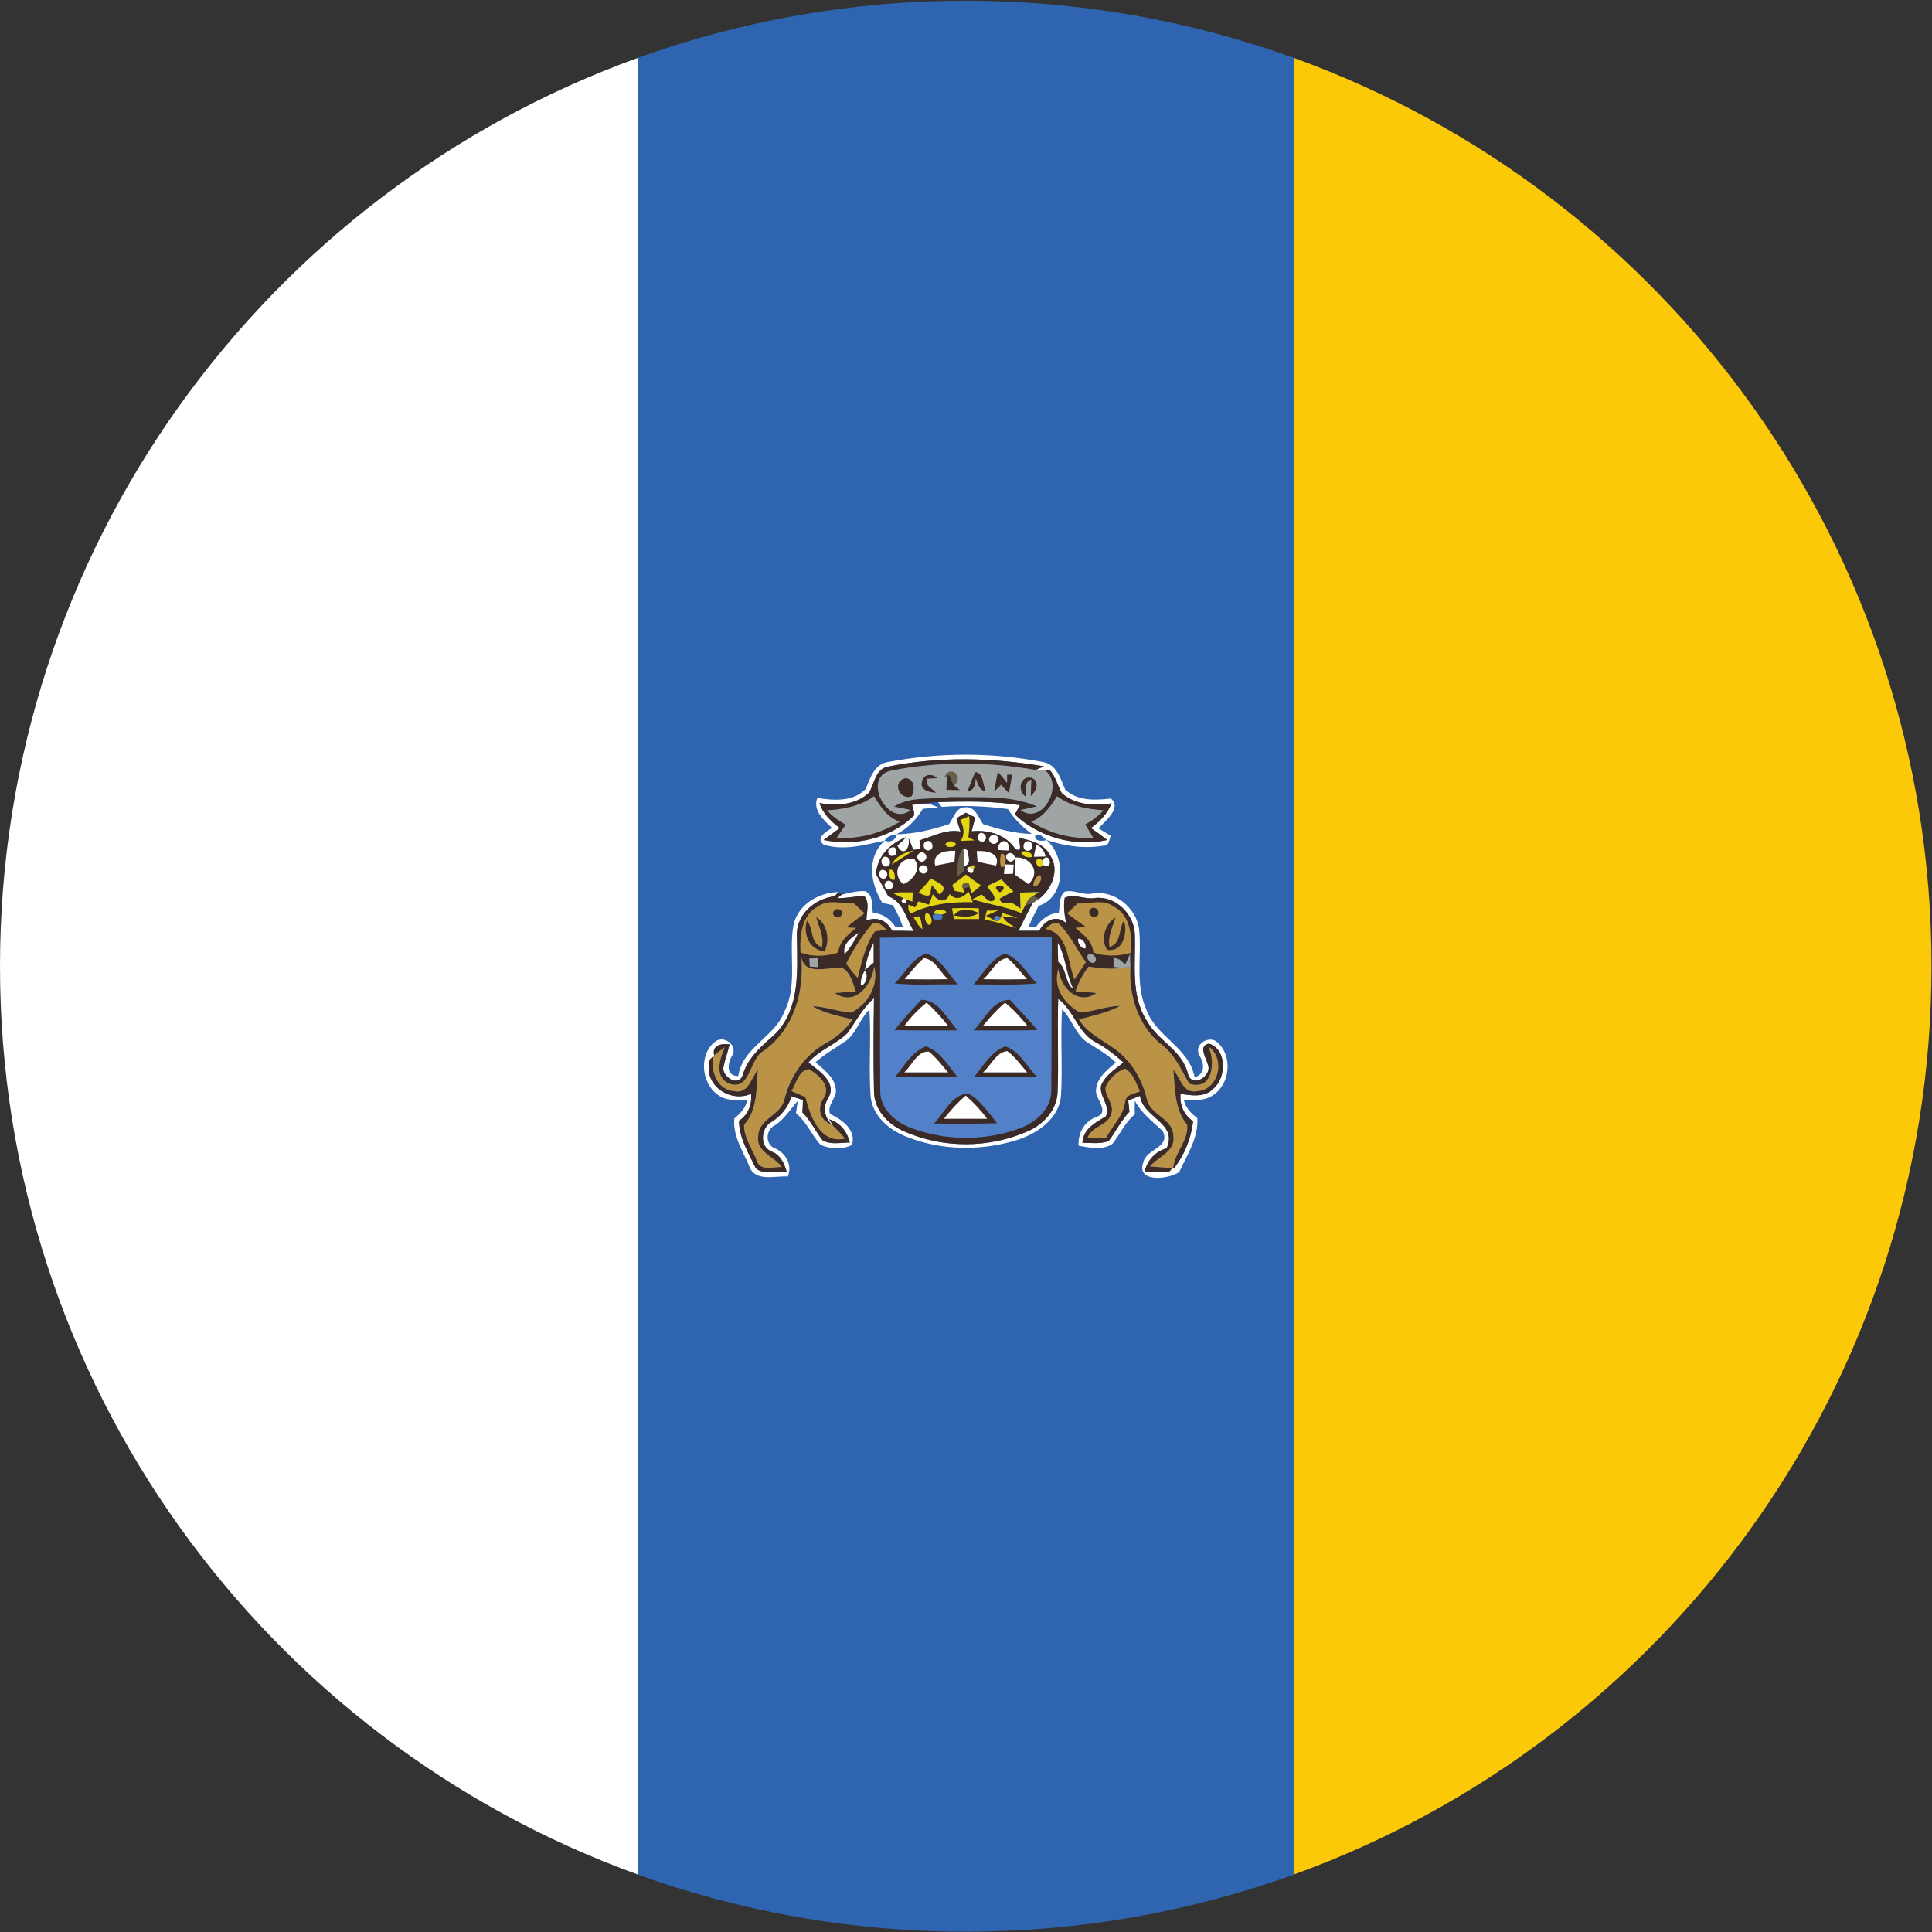 <?xml version="1.0" encoding="UTF-8" standalone="no"?>
<svg
   xmlns:dc="http://purl.org/dc/elements/1.1/"
   xmlns:cc="http://creativecommons.org/ns#"
   xmlns:rdf="http://www.w3.org/1999/02/22-rdf-syntax-ns#"
   xmlns:svg="http://www.w3.org/2000/svg"
   xmlns="http://www.w3.org/2000/svg"
   version="1.1"
   id="svg2"
   xml:space="preserve"
   width="42.667"
   height="42.667"
   viewBox="0 0 42.667 42.667"><rect x="0" y="0" width="42.667" height="42.667" fill="#333333" stroke="none"/><defs
     id="defs6" /><g
     id="g10"
     transform="matrix(1.333,0,0,-1.333,0,42.667)"><g
       id="g12"
       transform="scale(0.1)"><path
         d="M 105.66,9.508 V 310.488 c 16.988,6.129 35.27,9.473 54.344,9.473 19.09,0 37.375,-3.344 54.363,-9.473 V 9.508 C 197.379,3.398 179.094,0.051 160.004,0.051 c -19.074,0 -37.356,3.348 -54.344,9.457"
         style="fill:#2e64b0;fill-opacity:1;fill-rule:evenodd;stroke:none"
         id="path14" /><path
         d="M 105.66,310.488 V 9.527 C 44.051,31.77 0,90.758 0,160.008 c 0,69.25 44.051,128.211 105.66,150.48"
         style="fill:#ffffff;fill-opacity:1;fill-rule:evenodd;stroke:none"
         id="path16" /><path
         d="M 214.367,9.527 V 310.488 C 275.949,288.219 320,229.258 320,160.008 320,90.758 275.949,31.77 214.367,9.527"
         style="fill:#fbc907;fill-opacity:1;fill-rule:evenodd;stroke:none"
         id="path18" /><path
         d="m 147.211,193.855 c 8.371,1.594 17.156,1.594 25.504,0 2.289,-0.332 2.988,-2.738 3.75,-4.578 2.047,-1.929 5.039,-1.797 7.57,-1.484 1.891,-1.551 -0.949,-3.75 -2.043,-4.938 0.656,-0.41 1.344,-0.859 2.043,-1.242 -0.312,-0.648 -0.254,-1.703 -1.207,-1.633 -3.117,-0.562 -6.426,-0.07 -9.461,0.938 -0.492,0.34 -1.148,1.281 -1.84,0.742 -0.25,-0.988 1.254,-0.988 1.84,-0.742 3.348,-2.852 3.149,-9.523 -1.301,-10.918 -0.586,-1.145 -1.191,-2.332 -1.687,-3.523 0.293,0 0.949,0.046 1.305,0.089 0.89,1.254 2.129,2.2 3.73,2.289 0.199,1.145 0,2.583 0.941,3.485 1.551,0.445 3.032,-0.649 4.633,-0.289 3.625,0.605 7.227,-2.293 7.727,-5.887 0.484,-4.383 -0.699,-9.059 1.187,-13.301 1.598,-4.539 7.075,-6.269 8.02,-11.254 1.789,0.5 1.601,2.289 0.808,3.598 -1.097,1.84 1.676,3.523 3.036,2.129 2.445,-2.242 2.039,-6.781 -0.707,-8.625 -1.383,-1.074 -3.274,-0.875 -4.918,-0.941 0.336,-1.235 1.195,-2.18 2.226,-2.918 0.207,-3.258 -1.691,-6.09 -2.988,-8.922 -1.676,-1.258 -7.164,-1.844 -5.977,1.527 0.411,2.293 4.59,2.449 3.235,5.234 -1.637,1.551 -3.528,2.942 -4.621,5.028 -0.043,-0.735 -0.043,-1.481 0,-2.242 -1.641,-1.348 -2.453,-3.329 -3.735,-4.918 -1.633,-1.102 -3.793,-0.61 -5.586,-0.293 -0.14,2.136 1.016,4.136 3.11,4.828 1.875,0.734 0.027,2.676 -0.211,3.933 -0.199,2.246 1.742,3.727 3.269,5.032 -1.429,1.39 -3.183,2.332 -4.875,3.437 -1.883,1.348 -2.375,3.77 -4.035,5.367 -0.281,-4.781 0.113,-9.66 -0.183,-14.441 -0.403,-3.688 -3.801,-6.02 -7.024,-7.125 -5.984,-1.93 -12.676,-1.883 -18.535,0.449 -2.856,1.106 -5.641,3.399 -5.977,6.676 -0.336,4.781 0.11,9.609 -0.199,14.394 -1.644,-1.593 -2.164,-4.046 -4.094,-5.32 -1.586,-1.105 -3.328,-2.047 -4.824,-3.398 1.293,-1.188 2.985,-2.328 3.297,-4.172 0.5,-1.598 -1.512,-2.852 -0.894,-4.379 1.98,-0.965 4.351,-2.609 3.636,-5.149 -1.57,-0.785 -3.582,-0.699 -5.187,0 -1.504,1.598 -2.289,3.801 -4.094,5.235 0.113,0.699 0.207,1.394 0.293,2.047 -1.242,-1.348 -2.199,-3.035 -3.809,-4.039 -1.558,-0.746 -1.625,-3.243 0.082,-3.825 1.797,-0.804 2.832,-2.738 2.086,-4.652 -2.031,0.16 -5.14,-0.894 -6.265,1.399 -1.051,2.691 -2.895,5.183 -2.602,8.222 0.988,0.805 1.887,1.75 2.156,3.051 -1.664,0 -3.558,-0.199 -4.902,0.875 -2.777,1.953 -3.137,6.695 -0.445,8.785 1.457,1.188 3.91,-0.652 2.789,-2.359 -0.727,-1.239 -1,-3.324 1.051,-3.324 0.695,4.781 6.05,6.421 7.66,10.714 2.246,4.469 0.629,9.614 1.496,14.332 0.75,3.391 4.207,5.387 7.488,5.434 l -0.265,-0.242 c -0.086,-0.09 -0.274,-0.293 -0.383,-0.453 -3.403,-0.403 -6.535,-3.141 -6.27,-6.762 0.047,-5.438 0.586,-11.66 -3.504,-15.953 -2.179,-1.996 -4.625,-3.926 -5.484,-6.914 -0.668,-2.11 -3.57,-0.199 -3.18,1.386 0.262,1.247 0.711,2.434 1,3.692 -1.301,0.203 -2.98,-0.113 -2.539,-1.801 -0.039,-0.039 -0.152,-0.152 -0.199,-0.199 -0.156,-0.16 -0.402,-0.402 -0.496,-0.492 -1.289,-4.043 3.164,-7.282 6.812,-5.688 0.157,-1.793 -0.492,-3.48 -2.015,-4.465 0.039,-2.851 1.566,-5.347 2.777,-7.839 1.305,-1.239 3.484,-0.383 5.121,-0.586 -0.402,1.347 -0.98,2.699 -2.375,3.277 -2.168,0.742 -1.933,3.93 -0.156,4.945 1.637,0.989 2.801,2.492 3.332,4.266 0.641,-0.203 1.312,-0.449 1.894,-0.629 0,-0.699 -0.043,-1.344 -0.085,-2.047 1.39,-1.387 2.179,-3.144 3.363,-4.644 1.355,-0.747 3.015,-0.344 4.488,-0.344 -0.441,1.801 -1.539,3.285 -3.43,3.844 0.215,-0.313 0.496,-0.801 0.653,-1.098 -0.039,0.094 -0.199,0.203 -0.27,0.25 -1.176,1.297 -1.484,2.937 -0.488,4.422 1.434,2.601 -1.582,4.445 -3.324,5.84 1.789,2.089 4.582,2.988 6.511,4.918 1.383,1.957 2.497,4.132 4.356,5.726 -0.07,-5.074 -0.117,-10.148 0,-15.265 -0.07,-3.106 2.285,-5.641 5.012,-6.793 6.375,-2.829 13.984,-2.829 20.425,0 2.59,1.105 4.832,3.484 4.973,6.429 0.207,5.184 -0.051,10.352 0.109,15.539 2.688,-1.996 3.289,-5.843 6.434,-7.316 1.586,-0.859 3.023,-2.008 4.375,-3.238 -1.352,-1.106 -2.949,-2.09 -3.68,-3.75 -0.453,-1.778 1.59,-3.325 0.782,-5.164 -1.723,-1.059 -3.774,-2.051 -3.891,-4.387 1.402,0 2.949,-0.246 4.344,0.297 1.183,1.547 2.039,3.39 3.433,4.824 -0.043,0.656 -0.136,1.305 -0.203,1.891 0.653,0.246 1.305,0.492 1.957,0.761 0.492,-3.636 6.309,-4.488 4.426,-8.672 -1.883,-0.562 -3.191,-1.953 -3.637,-3.839 1.391,-0.09 2.742,-0.09 4.129,0 0.117,0.16 0.32,0.41 0.406,0.543 h 0.157 l 0.09,-0.09 c 1.792,2.203 2.898,5.035 3.234,7.859 -1.531,1.012 -2.254,2.695 -2.094,4.535 1.848,-0.293 4.043,-0.648 5.442,0.86 2.175,1.793 2.293,6.464 -0.707,7.453 -1.875,-0.336 -0.489,-2.336 -0.192,-3.485 0.781,-1.965 -2.836,-4.015 -3.344,-1.386 -0.992,3.839 -5.023,5.39 -6.808,8.714 -2.703,4.247 -1.797,9.411 -1.953,14.149 -0.043,3.391 -3.153,6.519 -6.582,6.137 -1.684,-0.321 -3.43,0.785 -5.032,0.039 -0.25,-1.395 -0.047,-2.832 0.246,-4.219 -1.644,1.484 -3.582,0.492 -4.468,-1.258 -1.145,0 -2.297,0 -3.434,0 0.742,1.547 1.547,3.098 2.328,4.574 0.364,0.25 0.707,0.5 1.106,0.75 2.078,1.59 3.398,4.735 1.84,7.114 -0.954,1.957 -3.192,2.546 -5.196,2.949 -0.043,-0.695 0.711,-2.496 -0.621,-1.84 -1.547,2.398 -4.492,3.227 -7.234,2.937 0.199,0.743 0.402,1.485 0.609,2.293 -0.562,0.25 -1.058,0.54 -1.555,0.782 -0.554,-0.289 -1.058,-0.575 -1.55,-0.946 0.199,-0.734 0.402,-1.429 0.652,-2.171 -2.383,0.453 -4.578,-0.813 -6.781,-1.458 0,-0.5 0.039,-0.945 0.105,-1.437 -0.289,-0.047 -0.851,-0.09 -1.14,-0.137 -0.27,0.629 -0.5,1.324 -0.809,2.016 0.445,-1.594 -0.848,-3.434 -1.844,-1.317 0.496,0.426 0.996,0.938 1.508,1.43 -2.648,-1.055 -4.836,-3.14 -5.031,-6.133 0.695,-1.226 1.32,-2.449 2.039,-3.679 2.433,-0.903 2.992,-3.727 4.187,-5.774 -1.195,0.047 -2.339,0.047 -3.554,0.047 -0.832,1.688 -2.477,2.402 -4.266,1.688 0,1.339 0.625,3.046 -0.406,4.132 -1.485,-0.14 -2.942,-0.429 -4.445,-0.429 0.175,0.133 0.562,0.429 0.722,0.582 1.231,0.297 2.531,0.652 3.891,0.609 1.426,-0.609 1.133,-2.406 1.308,-3.637 1.618,-0.05 2.856,-0.996 3.715,-2.25 0.332,-0.043 0.992,-0.043 1.281,-0.089 -0.453,1.281 -0.98,2.492 -1.683,3.636 -0.617,0.137 -1.199,0.289 -1.734,0.379 -2.024,3.305 -2.649,7.488 0.375,10.317 0.863,-0.403 1.921,0.109 1.96,1.054 2.969,0.047 5.872,0.742 8.711,1.684 0.746,1.008 1.188,2.898 2.75,2.785 1.594,0.156 2.129,-1.73 2.871,-2.785 2.606,-0.852 5.278,-1.551 8.063,-1.637 -1.52,1.188 -2.914,2.485 -3.934,4.129 -3.64,0.496 -7.312,0.649 -10.953,0.363 -0.136,0.176 -0.488,0.582 -0.629,0.786 4.508,0.16 9.055,0.203 13.586,-0.5 -0.297,-0.493 -0.543,-0.985 -0.855,-1.547 3.996,-3.774 9.93,-5.438 15.301,-4.223 -0.899,0.695 -1.789,1.348 -2.696,1.977 1.504,1.097 2.739,2.406 3.426,4.089 -2.769,-0.449 -6.012,-0.296 -8.258,1.704 -0.699,1.238 -0.992,2.718 -2.004,3.828 -0.175,-0.047 -0.535,-0.047 -0.738,-0.094 -0.539,0 -1.098,0 -1.598,0.094 0.454,0.203 0.946,0.402 1.399,0.601 -8.508,1.438 -17.336,1.688 -25.84,-0.047 -2.109,-0.402 -2.238,-2.785 -3.137,-4.293 -2.164,-2.089 -5.437,-2.242 -8.23,-1.75 0.594,-1.726 1.898,-3.035 3.379,-4.132 -0.871,-0.629 -1.844,-1.348 -2.68,-1.977 5.191,-1.094 11.059,0.25 14.945,4.023 0.157,0.606 -0.183,1.192 -0.3,1.797 0.336,0.047 0.996,0.11 1.281,0.157 0.449,0 1.265,0 1.68,-0.047 0.484,-0.16 0.933,-0.313 1.386,-0.563 -0.855,-0.043 -1.703,-0.152 -2.566,-0.199 -1.07,-1.805 -2.52,-3.281 -4.36,-4.223 -0.761,-0.109 -1.55,-0.363 -1.96,-1.054 -3.262,-0.696 -6.797,-1.735 -10.106,-0.653 -1.453,1.051 0.496,2.246 1.398,2.739 -1.355,1.3 -3.234,2.906 -2.445,4.992 2.692,-0.449 6.012,-0.657 8.039,1.5 0.715,1.843 1.473,4.183 3.762,4.468"
         style="fill:#ffffff;fill-opacity:1;fill-rule:nonzero;stroke:none"
         id="path20" /><path
         d="m 147.125,193.07 c 8.504,1.735 17.332,1.485 25.84,0.047 -0.453,-0.199 -0.945,-0.398 -1.399,-0.601 -7.968,1.39 -16.164,1.457 -24.05,-0.141 -4.782,-1.145 -0.344,-9.52 3.347,-6.492 -0.902,0.203 -1.843,0.402 -2.746,0.562 2.692,1.801 6.231,1.106 9.321,1.598 4.765,-0.113 9.957,0.379 14.382,-1.555 -0.902,-0.203 -1.847,-0.402 -2.742,-0.605 3.547,-2.629 7.277,4.09 4.086,6.539 0.203,0.047 0.563,0.047 0.738,0.094 1.012,-1.11 1.305,-2.59 2.004,-3.828 2.246,-2 5.489,-2.153 8.258,-1.704 -0.687,-1.683 -1.922,-2.992 -3.426,-4.089 0.907,-0.629 1.797,-1.282 2.696,-1.977 -5.371,-1.215 -11.305,0.449 -15.301,4.223 0.312,0.562 0.558,1.054 0.855,1.547 -4.531,0.703 -9.078,0.66 -13.586,0.5 -1.007,-0.047 -2.004,-0.161 -3.019,-0.293 -0.285,-0.047 -0.945,-0.11 -1.281,-0.157 0.117,-0.605 0.457,-1.191 0.3,-1.797 -3.886,-3.773 -9.754,-5.117 -14.945,-4.023 0.836,0.629 1.809,1.348 2.68,1.977 -1.481,1.097 -2.785,2.406 -3.379,4.132 2.793,-0.492 6.066,-0.339 8.23,1.75 0.899,1.508 1.028,3.891 3.137,4.293"
         style="fill:#3c2a26;fill-opacity:1;fill-rule:nonzero;stroke:none"
         id="path22" /><path
         d="m 147.516,192.375 c 7.886,1.598 16.082,1.531 24.05,0.141 0.5,-0.094 1.059,-0.094 1.598,-0.094 3.191,-2.449 -0.539,-9.168 -4.086,-6.539 0.895,0.203 1.84,0.402 2.742,0.605 -4.425,1.934 -9.617,1.442 -14.382,1.555 -3.09,-0.492 -6.629,0.203 -9.321,-1.598 0.903,-0.16 1.844,-0.359 2.746,-0.562 -3.691,-3.028 -8.129,5.347 -3.347,6.492"
         style="fill:#9fa4a5;fill-opacity:1;fill-rule:nonzero;stroke:none"
         id="path24" /><path
         d="m 156.434,191.23 c 0.687,2.223 3.476,0.45 1.632,-1.304 -0.289,0.609 -0.582,1.191 -0.832,1.797 -0.113,-0.043 -0.242,-0.16 -0.363,-0.203 l -0.437,-0.29"
         style="fill:#665f49;fill-opacity:1;fill-rule:nonzero;stroke:none"
         id="path26" /><path
         d="m 161.617,192.172 c 1.348,-0.16 1.188,-2.199 1.727,-3.195 -1.141,0.14 -1.391,1.308 -1.672,2.183 -0.094,-0.937 -0.16,-2.043 -1.359,-2.133 0.41,1.055 0.746,2.133 1.304,3.145"
         style="fill:#3c2a26;fill-opacity:1;fill-rule:nonzero;stroke:none"
         id="path28" /><path
         d="m 152.742,190.535 c 0.207,1.324 1.719,1.477 2.508,0.625 -0.617,-0.043 -1.145,-0.043 -1.734,-0.09 0.043,-0.246 0.132,-0.785 0.183,-1.097 0.442,-0.407 0.934,-0.785 1.387,-1.239 -1.023,0.094 -2.703,0.383 -2.344,1.801"
         style="fill:#3c2a26;fill-opacity:1;fill-rule:nonzero;stroke:none"
         id="path30" /><path
         d="m 156.871,191.52 c 0.121,0.043 0.25,0.16 0.363,0.203 0.25,-0.606 0.543,-1.188 0.832,-1.797 0.258,-0.203 0.696,-0.539 0.969,-0.738 -0.762,0 -1.504,0.039 -2.242,0.039 0.039,0.746 0.039,1.554 0.078,2.293"
         style="fill:#3c2a26;fill-opacity:1;fill-rule:nonzero;stroke:none"
         id="path32" /><path
         d="m 164.699,188.977 c 0.199,1.105 0.406,2.183 0.614,3.238 0.531,-0.606 1.031,-1.188 1.539,-1.84 0,0.34 0,0.984 0,1.348 0.183,0 0.636,0 0.836,0.05 -0.2,-1.058 -0.336,-2.05 -0.543,-3.085 -0.45,0.429 -0.899,0.945 -1.301,1.394 -0.336,-0.402 -0.739,-0.805 -1.145,-1.105"
         style="fill:#3c2a26;fill-opacity:1;fill-rule:nonzero;stroke:none"
         id="path34" /><path
         d="m 150.996,188.133 c -2.133,-0.653 -3.234,2.582 -0.945,3.027 1.547,-0.18 1.547,-1.933 0.945,-3.027"
         style="fill:#3c2a26;fill-opacity:1;fill-rule:nonzero;stroke:none"
         id="path36" /><path
         d="m 169.973,188.086 c -1.481,0.891 -1.039,3.523 0.902,3.144 1.504,-0.562 0.766,-2.292 -0.094,-3.054 0,0.941 0.047,1.84 0.094,2.742 -1.34,-0.293 -0.691,-1.891 -0.902,-2.832"
         style="fill:#3c2a26;fill-opacity:1;fill-rule:nonzero;stroke:none"
         id="path38" /><path
         d="m 137.023,185.84 c 2.743,0.156 5.532,0.695 7.774,2.336 1.074,-1.731 2.215,-3.528 4.269,-4.227 -3.105,-1.953 -6.796,-2.894 -10.464,-2.691 0.492,0.695 0.984,1.437 1.5,2.199 -1.149,0.652 -2.247,1.398 -3.079,2.383"
         style="fill:#9fa4a5;fill-opacity:1;fill-rule:nonzero;stroke:none"
         id="path40" /><path
         d="m 175.129,188.176 c 2.238,-1.688 5.023,-2.137 7.699,-2.336 -0.836,-0.942 -1.887,-1.731 -3.027,-2.34 0.445,-0.734 0.887,-1.504 1.34,-2.242 -3.637,-0.203 -7.282,0.738 -10.313,2.691 1.996,0.746 3.192,2.496 4.301,4.227"
         style="fill:#9fa4a5;fill-opacity:1;fill-rule:nonzero;stroke:none"
         id="path42" /><path
         d="m 158.473,184.484 c 0.492,0.371 0.996,0.657 1.55,0.946 0.497,-0.242 0.993,-0.532 1.555,-0.782 -0.207,-0.808 -0.41,-1.55 -0.609,-2.293 2.742,0.29 5.687,-0.539 7.234,-2.937 1.332,-0.656 0.578,1.145 0.621,1.84 2.004,-0.403 4.242,-0.992 5.196,-2.949 1.558,-2.379 0.238,-5.524 -1.84,-7.114 -0.301,0.114 -0.813,0.313 -1.106,0.403 0.254,0.16 0.746,0.496 1.055,0.695 -1.055,-0.047 -2.086,-0.047 -3.141,-0.09 0.039,-0.894 0.09,-1.758 0.09,-2.652 -0.453,0.297 -0.832,0.609 -1.277,0.851 -0.817,0.161 -2,-0.289 -2.199,0.793 0.742,0.446 1.503,0.805 2.289,1.207 -0.7,0.633 -1.356,1.286 -1.981,1.981 -0.805,-0.332 -1.543,-0.695 -2.363,-1.102 0.363,-0.785 1.398,-1.39 1.199,-2.293 -0.836,-0.695 -1.492,0.45 -2.144,0.903 -0.489,-0.293 -0.985,-0.543 -1.477,-0.786 2.637,-0.855 5.461,-1.195 8.063,-2.289 0.253,0.45 0.449,0.895 0.695,1.344 0.301,0.043 0.898,0.242 1.191,0.285 -0.781,-1.476 -1.586,-3.027 -2.328,-4.574 1.137,0 2.289,0 3.434,0 0.886,1.75 2.824,2.742 4.468,1.258 -0.293,1.387 -0.496,2.824 -0.246,4.219 1.602,0.746 3.348,-0.36 5.032,-0.039 3.429,0.382 6.539,-2.746 6.582,-6.137 0.156,-4.738 -0.75,-9.902 1.953,-14.149 1.785,-3.324 5.816,-4.875 6.808,-8.714 0.508,-2.629 4.125,-0.579 3.344,1.386 -0.297,1.149 -1.683,3.149 0.192,3.485 3,-0.989 2.882,-5.66 0.707,-7.453 -1.399,-1.508 -3.594,-1.153 -5.442,-0.86 -0.16,-1.84 0.563,-3.523 2.094,-4.535 -0.336,-2.824 -1.442,-5.656 -3.234,-7.859 l -0.09,0.09 c 0.246,2.554 2.629,4.644 2.328,7.187 -2.121,2.582 -1.992,5.977 -2.281,9.094 1.183,-1.324 1.585,-4.02 3.929,-3.528 3.598,0.161 4.785,5.395 1.887,7.368 1.207,-2.586 0.691,-7.411 -3.191,-6.129 -1.387,2.398 -2.465,5.031 -4.872,6.695 -3.644,3.074 -5.121,7.977 -4.882,12.598 -0.039,0.746 -0.039,1.488 -0.039,2.179 -0.25,-0.586 -0.512,-1.183 -0.805,-1.726 -0.246,0.203 -0.742,0.656 -0.988,0.828 -0.262,0.117 -0.704,0.207 -0.95,0.269 0,-0.351 0,-1.097 0,-1.507 0.34,-0.043 1.079,-0.082 1.442,-0.153 -1.844,-0.289 -3.727,-0.09 -5.574,0.2 -0.965,-1.235 -1.657,-2.586 -2.157,-4.09 1.141,-0.086 2.293,-0.129 3.45,-0.285 -3.004,-2.137 -6.032,0.89 -6.278,3.996 -1.015,-3.106 1.035,-5.84 3.567,-7.235 2.254,0.16 4.402,1.102 6.629,1.102 -2.129,-1.145 -4.512,-1.598 -6.797,-2.25 1.832,-3.028 5.558,-3.926 7.808,-6.574 1.735,-1.848 2.828,-4.188 3.434,-6.586 0.5,-2.672 4.297,-3.164 4.387,-6.067 0.402,-2.695 -2.543,-3.476 -3.887,-5.117 1.191,-0.109 2.449,-0.16 3.683,-0.269 -0.086,-0.133 -0.289,-0.383 -0.406,-0.543 -1.387,-0.09 -2.738,-0.09 -4.129,0 0.446,1.886 1.754,3.277 3.637,3.839 1.883,4.184 -3.934,5.036 -4.426,8.672 -0.652,-0.269 -1.304,-0.515 -1.957,-0.761 0.067,-0.586 0.16,-1.235 0.203,-1.891 -1.394,-1.434 -2.25,-3.277 -3.433,-4.824 -1.395,-0.543 -2.942,-0.297 -4.344,-0.297 0.117,2.336 2.168,3.328 3.891,4.387 0.808,1.839 -1.235,3.386 -0.782,5.164 0.731,1.66 2.328,2.644 3.68,3.75 -1.352,1.23 -2.789,2.379 -4.375,3.238 -3.145,1.473 -3.746,5.32 -6.434,7.316 -0.16,-5.187 0.098,-10.355 -0.109,-15.539 -0.141,-2.945 -2.383,-5.324 -4.973,-6.429 -6.441,-2.829 -14.05,-2.829 -20.425,0 -2.727,1.152 -5.082,3.687 -5.012,6.793 -0.117,5.117 -0.07,10.191 0,15.265 -1.859,-1.594 -2.973,-3.769 -4.356,-5.726 -1.929,-1.93 -4.722,-2.829 -6.511,-4.918 1.742,-1.395 4.758,-3.239 3.324,-5.84 -0.996,-1.485 -0.688,-3.125 0.488,-4.422 -1.933,0.648 -2.387,2.695 -1.332,4.285 1.403,2.047 -0.801,3.981 -2.398,4.871 -1.75,-0.199 -2.086,-2.398 -2.883,-3.637 0.746,-0.332 1.535,-0.644 2.305,-0.988 0.785,-3.14 2.464,-7.816 6.558,-6.871 -0.625,0.742 -1.304,1.438 -1.98,2.09 -0.157,0.297 -0.438,0.785 -0.653,1.098 1.891,-0.559 2.989,-2.043 3.43,-3.844 -1.473,0 -3.133,-0.403 -4.488,0.344 -1.184,1.5 -1.973,3.257 -3.363,4.644 0.042,0.703 0.085,1.348 0.085,2.047 -0.582,0.18 -1.253,0.426 -1.894,0.629 -0.531,-1.774 -1.695,-3.277 -3.332,-4.266 -1.777,-1.015 -2.012,-4.203 0.156,-4.945 1.395,-0.578 1.973,-1.93 2.375,-3.277 -1.637,0.203 -3.816,-0.653 -5.121,0.586 -1.211,2.492 -2.738,4.988 -2.777,7.839 1.523,0.985 2.172,2.672 2.015,4.465 -3.648,-1.594 -8.101,1.645 -6.812,5.688 0.094,0.09 0.34,0.332 0.496,0.492 -0.402,-2.453 0.691,-5.52 3.484,-5.731 2.34,-0.535 2.832,2.141 3.953,3.528 -0.312,-3.117 0,-6.555 -2.281,-9.094 -0.117,-2.043 1.387,-4.051 2.102,-5.98 0.558,-1.793 2.742,-0.938 4.16,-1.047 -1.301,1.793 -4.383,2.531 -3.93,5.226 0.129,2.836 3.817,3.395 4.352,6.02 0.957,3.933 3.508,7.48 7.054,9.414 1.665,0.898 3.129,2.207 4.223,3.793 -2.242,0.605 -4.633,0.988 -6.625,2.203 2.129,-0.063 4.242,-0.895 6.383,-1.055 2.824,1.395 4.586,4.489 3.836,7.614 -0.445,-3.075 -3.141,-6.668 -6.535,-4.375 1.144,0.109 2.297,0.199 3.484,0.285 -0.543,1.418 -0.859,3.148 -2.289,3.89 -2.547,0.153 -6.562,-1.527 -6.789,2.289 0.637,-5.976 -1.086,-12.437 -6.199,-16.039 -2.449,-1.386 -2.114,-6.672 -5.715,-5.433 -2.508,1.105 -1.563,4.09 -0.711,6.039 -0.609,-0.446 -1.219,-0.895 -1.758,-1.348 -0.441,1.688 1.238,2.004 2.539,1.801 -0.289,-1.258 -0.738,-2.445 -1,-3.692 -0.39,-1.585 2.512,-3.496 3.18,-1.386 0.859,2.988 3.305,4.918 5.484,6.914 4.09,4.293 3.551,10.515 3.504,15.953 -0.265,3.621 2.867,6.359 6.27,6.762 0.109,0.16 0.297,0.363 0.383,0.453 0.265,0 0.761,0 0.964,0 l -0.242,-0.207 c -0.16,-0.153 -0.547,-0.449 -0.722,-0.582 1.503,0 2.96,0.289 4.445,0.429 1.031,-1.086 0.406,-2.793 0.406,-4.132 1.789,0.714 3.434,0 4.266,-1.688 1.215,0 2.359,0 3.554,-0.047 -1.195,2.047 -1.754,4.871 -4.187,5.774 -0.719,1.23 -1.344,2.453 -2.039,3.679 0.195,2.993 2.383,5.078 5.031,6.133 -0.512,-0.492 -1.012,-1.004 -1.508,-1.43 0.996,-2.117 2.289,-0.277 1.844,1.317 0.309,-0.692 0.539,-1.387 0.809,-2.016 0.289,0.047 0.851,0.09 1.14,0.137 -0.066,0.492 -0.105,0.937 -0.105,1.437 2.203,0.645 4.398,1.911 6.781,1.458 -0.25,0.742 -0.453,1.437 -0.652,2.171"
         style="fill:#3c2a26;fill-opacity:1;fill-rule:nonzero;stroke:none"
         id="path44" /><path
         d="m 159.086,184.242 c 0.492,0.199 0.984,0.406 1.48,0.613 0.157,-1.152 0,-2.339 -0.132,-3.488 0.238,-0.109 0.777,-0.402 1.023,-0.512 -0.734,-0.046 -1.547,-0.046 -2.293,-0.089 0.746,1.097 0.508,2.375 -0.078,3.476"
         style="fill:#e4d612;fill-opacity:1;fill-rule:nonzero;stroke:none"
         id="path46" /><path
         d="m 162.113,181.816 c 0.489,0.789 1.649,-0.269 1.098,-0.898 -0.563,-0.805 -1.633,0.203 -1.098,0.898"
         style="fill:#ffffff;fill-opacity:1;fill-rule:nonzero;stroke:none"
         id="path48" /><path
         d="m 164.113,181.547 c 0.633,0.719 1.848,-0.379 1.082,-1.031 -0.699,-0.743 -1.851,0.339 -1.082,1.031"
         style="fill:#ffffff;fill-opacity:1;fill-rule:nonzero;stroke:none"
         id="path50" /><path
         d="m 153.559,180.719 c 0.902,0.289 1.351,-1.258 0.406,-1.508 -0.902,-0.293 -1.363,1.305 -0.406,1.508"
         style="fill:#ffffff;fill-opacity:1;fill-rule:nonzero;stroke:none"
         id="path52" /><path
         d="m 158.066,180.563 c 1.149,-0.739 -1.433,-1.235 -1.433,-0.297 0.398,0.453 0.898,0.543 1.433,0.297"
         style="fill:#e4d612;fill-opacity:1;fill-rule:nonzero;stroke:none"
         id="path54" /><path
         d="m 165.313,179.281 c 0.031,1.887 2.125,2.016 1.792,-0.113 -0.449,0.043 -1.347,0.043 -1.792,0.113"
         style="fill:#ffffff;fill-opacity:1;fill-rule:nonzero;stroke:none"
         id="path56" /><path
         d="m 170.094,180.672 c 0.98,0.336 1.273,-1.301 0.398,-1.504 -1.004,-0.34 -1.265,1.238 -0.398,1.504"
         style="fill:#ffffff;fill-opacity:1;fill-rule:nonzero;stroke:none"
         id="path58" /><path
         d="m 147.715,179.664 c 0.91,0.359 1.098,-1.199 0.312,-1.355 -0.945,-0.286 -1.214,1.152 -0.312,1.355"
         style="fill:#ffffff;fill-opacity:1;fill-rule:nonzero;stroke:none"
         id="path60" /><path
         d="m 171.684,180.113 c 0.89,-0.289 1.339,-1.039 1.543,-1.933 -0.512,0 -1.446,-0.047 -1.95,-0.047 0.09,0.492 0.289,1.488 0.407,1.98"
         style="fill:#ffffff;fill-opacity:1;fill-rule:nonzero;stroke:none"
         id="path62" /><path
         d="m 147.715,176.828 c 0.691,1.395 2.164,2.047 3.644,2.34 -1.195,-0.785 -2.421,-1.547 -3.644,-2.34"
         style="fill:#e4d612;fill-opacity:1;fill-rule:nonzero;stroke:none"
         id="path64" /><path
         d="m 158.473,174.789 c 0.25,1.594 0,3.434 1.148,4.738 0.051,-1.015 0.109,-1.957 0.109,-2.941 0.051,-0.203 0.051,-0.566 0.051,-0.746 -0.449,-0.36 -0.859,-0.715 -1.308,-1.051"
         style="fill:#665f49;fill-opacity:1;fill-rule:nonzero;stroke:none"
         id="path66" /><path
         d="m 159.621,179.527 c 0.16,-0.109 0.496,-0.199 0.656,-0.316 0.082,-0.941 0.782,-2.285 -0.547,-2.625 0,0.984 -0.058,1.926 -0.109,2.941"
         style="fill:#ffffff;fill-opacity:1;fill-rule:nonzero;stroke:none"
         id="path68" /><path
         d="m 152.211,178.625 c 0.672,0.793 1.754,-0.402 1.035,-1.055 -0.703,-0.781 -1.754,0.41 -1.035,1.055"
         style="fill:#ffffff;fill-opacity:1;fill-rule:nonzero;stroke:none"
         id="path70" /><path
         d="m 154.945,176.676 c -0.55,2.152 1.758,2.535 3.328,2.445 -0.046,-0.445 -0.093,-1.391 -0.144,-1.84 -1.051,-0.203 -2.145,-0.406 -3.184,-0.605"
         style="fill:#ffffff;fill-opacity:1;fill-rule:nonzero;stroke:none"
         id="path72" /><path
         d="m 161.82,179.074 c 1.485,0.137 4.024,-0.312 3.196,-2.398 -1.012,0.199 -2.051,0.402 -3.063,0.644 -0.043,0.453 -0.094,1.305 -0.133,1.754"
         style="fill:#ffffff;fill-opacity:1;fill-rule:nonzero;stroke:none"
         id="path74" /><path
         d="m 165.844,178.676 c 0.851,0.039 0.902,-1.196 0.648,-1.801 l -0.047,-0.336 c -0.152,-0.066 -0.39,-0.113 -0.535,-0.156 -0.347,0.652 -0.195,1.597 -0.066,2.293"
         style="fill:#ba9347;fill-opacity:1;fill-rule:nonzero;stroke:none"
         id="path76" /><path
         d="m 166.945,178.625 c 0.696,0.543 1.641,-0.602 0.895,-1.145 -0.695,-0.554 -1.633,0.653 -0.895,1.145"
         style="fill:#ffffff;fill-opacity:1;fill-rule:nonzero;stroke:none"
         id="path78" /><path
         d="m 169.188,178.918 c 0.585,0.363 1.886,-0.043 1.847,-0.785 -0.609,-0.27 -1.808,0.09 -1.847,0.785"
         style="fill:#e4d612;fill-opacity:1;fill-rule:nonzero;stroke:none"
         id="path80" /><path
         d="m 146.516,178.133 c 0.91,0.176 1.355,-1.305 0.457,-1.594 -0.965,-0.269 -1.297,1.324 -0.457,1.594"
         style="fill:#ffffff;fill-opacity:1;fill-rule:nonzero;stroke:none"
         id="path82" /><path
         d="m 149.652,173.598 c -1.976,1.636 -0.789,4.468 1.75,4.222 1.43,-1.55 -0.093,-3.566 -1.75,-4.222"
         style="fill:#ffffff;fill-opacity:1;fill-rule:nonzero;stroke:none"
         id="path84" /><path
         d="m 168.246,178.023 c 2.582,0.11 4.266,-2.543 2.133,-4.425 -0.742,0.496 -1.445,1.039 -2.176,1.527 0,0.965 0,1.953 0.043,2.898"
         style="fill:#ffffff;fill-opacity:1;fill-rule:nonzero;stroke:none"
         id="path86" /><path
         d="m 172.824,176.789 c -1.14,-1.355 -1.789,1.836 -0.16,0.781 0.051,-0.203 0.117,-0.582 0.16,-0.781"
         style="fill:#e4d612;fill-opacity:1;fill-rule:nonzero;stroke:none"
         id="path88" /><path
         d="m 172.664,177.57 c 1.399,1.711 1.887,-1.929 0.16,-0.781 -0.043,0.199 -0.109,0.578 -0.16,0.781"
         style="fill:#ffffff;fill-opacity:1;fill-rule:nonzero;stroke:none"
         id="path90" /><path
         d="m 152.543,176.586 c 0.703,0.582 1.648,-0.613 0.855,-1.106 -0.699,-0.535 -1.679,0.61 -0.855,1.106"
         style="fill:#ffffff;fill-opacity:1;fill-rule:nonzero;stroke:none"
         id="path92" /><path
         d="m 160.672,176.473 c 0.75,0.453 0.945,0.316 0.594,-0.5 -0.141,0.156 -0.453,0.41 -0.594,0.5"
         style="fill:#e4d612;fill-opacity:1;fill-rule:nonzero;stroke:none"
         id="path94" /><path
         d="m 166.492,176.875 c 0.36,0 1.106,-0.047 1.442,-0.047 -0.043,-0.402 -0.043,-1.144 -0.094,-1.504 -0.352,0 -1.145,-0.047 -1.496,-0.047 0,0.297 0.062,0.946 0.101,1.262 l 0.047,0.336"
         style="fill:#ffffff;fill-opacity:1;fill-rule:nonzero;stroke:none"
         id="path96" /><path
         d="m 147.465,176.02 c 0.699,0.07 0.941,-1.184 0.699,-1.727 -0.809,-0.109 -1.152,1.234 -0.699,1.727"
         style="fill:#e4d612;fill-opacity:1;fill-rule:nonzero;stroke:none"
         id="path98" /><path
         d="m 161.266,175.973 c 0.039,-1.336 -1.887,0.207 -0.594,0.5 0.141,-0.09 0.453,-0.344 0.594,-0.5"
         style="fill:#ffffff;fill-opacity:1;fill-rule:nonzero;stroke:none"
         id="path100" /><path
         d="m 145.738,175.684 c 0.539,0.789 1.688,-0.204 1.114,-0.895 -0.489,-0.805 -1.68,0.203 -1.114,0.895"
         style="fill:#ffffff;fill-opacity:1;fill-rule:nonzero;stroke:none"
         id="path102" /><path
         d="m 172.18,175.125 c 0.785,-0.336 -0.114,-2.137 -0.946,-1.844 -0.16,0.703 0.407,1.465 0.946,1.844"
         style="fill:#ba9347;fill-opacity:1;fill-rule:nonzero;stroke:none"
         id="path104" /><path
         d="m 157.777,173.438 c 0.735,0.613 1.508,1.148 2.246,1.753 0.79,-0.605 1.649,-1.207 2.493,-1.8 -0.496,-0.493 -1.004,-0.895 -1.594,-1.297 -0.043,0.308 -0.199,0.804 -0.309,1.094 0.059,1.148 -1.691,0.609 -1.035,-0.36 l 0.152,-0.625 c -0.398,0.043 -1.148,0.199 -1.55,0.293 -0.16,0.289 -0.313,0.649 -0.403,0.942"
         style="fill:#e4d612;fill-opacity:1;fill-rule:nonzero;stroke:none"
         id="path106" /><path
         d="m 152.211,172.246 c 0.672,0.742 1.348,1.484 1.98,2.289 1.164,-0.644 3.247,-1.347 1.438,-2.644 -0.379,0.511 -0.836,1.007 -1.234,1.547 l -0.161,-0.739 -0.043,-0.246 c 0.157,-1.305 -1.492,-0.609 -1.98,-0.207"
         style="fill:#e4d612;fill-opacity:1;fill-rule:nonzero;stroke:none"
         id="path108" /><path
         d="m 163.547,173.281 c 0.82,0.407 1.558,0.77 2.363,1.102 0.625,-0.695 1.281,-1.348 1.981,-1.981 -0.786,-0.402 -1.547,-0.761 -2.289,-1.207 0.199,-1.082 1.382,-0.632 2.199,-0.793 0.445,-0.242 0.824,-0.554 1.277,-0.851 0,0.894 -0.051,1.758 -0.09,2.652 1.055,0.043 2.086,0.043 3.141,0.09 -0.309,-0.199 -0.801,-0.535 -1.055,-0.695 -0.246,-0.16 -0.488,-0.336 -0.695,-0.539 -0.145,-0.204 -0.336,-0.7 -0.496,-0.899 -0.246,-0.449 -0.442,-0.894 -0.695,-1.344 -2.602,1.094 -5.426,1.434 -8.063,2.289 0.492,0.243 0.988,0.493 1.477,0.786 0.652,-0.453 1.308,-1.598 2.144,-0.903 0.199,0.903 -0.836,1.508 -1.199,2.293"
         style="fill:#e4d612;fill-opacity:1;fill-rule:nonzero;stroke:none"
         id="path110" /><path
         d="m 146.723,173.844 c 0.488,0.851 1.683,-0.156 1.082,-0.856 -0.5,-0.785 -1.688,0.157 -1.082,0.856"
         style="fill:#ffffff;fill-opacity:1;fill-rule:nonzero;stroke:none"
         id="path112" /><path
         d="m 159.578,172.828 c -0.656,0.969 1.094,1.508 1.035,0.36 -0.254,-0.09 -0.781,-0.247 -1.035,-0.36"
         style="fill:#665f49;fill-opacity:1;fill-rule:nonzero;stroke:none"
         id="path114" /><path
         d="m 165.563,172.293 c -2.016,1.437 2.187,1.348 0.195,0 -0.043,0 -0.156,0 -0.195,0"
         style="fill:#3c2a26;fill-opacity:1;fill-rule:nonzero;stroke:none"
         id="path116" /><path
         d="m 147.871,172.141 c 1.102,0.152 2.227,0.105 3.348,0.105 0,-0.402 -0.067,-1.141 -0.067,-1.551 -0.289,0.118 -0.789,0.293 -1.054,0.41 l -0.379,0.157 c -0.614,0.246 -1.235,0.582 -1.848,0.879"
         style="fill:#e4d612;fill-opacity:1;fill-rule:nonzero;stroke:none"
         id="path118" /><path
         d="m 154.234,172.699 c 0,-0.043 -0.043,-0.203 -0.043,-0.246 l 0.043,0.246"
         style="fill:#9fa4a5;fill-opacity:1;fill-rule:nonzero;stroke:none"
         id="path120" /><path
         d="m 165.563,172.293 c 0.039,0 0.152,0 0.195,0 h -0.195"
         style="fill:#ffffff;fill-opacity:1;fill-rule:nonzero;stroke:none"
         id="path122" /><path
         d="m 157.324,171.961 c 1.059,-1.219 2.254,-0.523 3.149,0.379 0.25,-0.539 0.449,-1.145 0.695,-1.735 -3.348,0.09 -6.707,-0.246 -9.766,-1.636 -0.851,-0.512 -0.992,0.629 -0.902,1.234 0.309,-0.09 0.859,-0.355 1.098,-0.445 0.16,0.242 0.453,0.734 0.562,0.984 0.582,-0.179 1.176,-0.34 1.735,-0.539 0.246,0.61 0.453,1.145 0.652,1.758 0.808,-1.266 2.195,-1.559 2.777,0"
         style="fill:#e4d612;fill-opacity:1;fill-rule:nonzero;stroke:none"
         id="path124" /><path
         d="m 170.379,171.059 c 0.207,0.203 0.449,0.379 0.695,0.539 0.293,-0.09 0.805,-0.289 1.106,-0.403 -0.399,-0.25 -0.742,-0.5 -1.106,-0.75 -0.293,-0.043 -0.89,-0.242 -1.191,-0.285 0.16,0.199 0.351,0.695 0.496,0.899"
         style="fill:#665f49;fill-opacity:1;fill-rule:nonzero;stroke:none"
         id="path126" /><path
         d="m 149.719,171.262 0.379,-0.157 c 0.355,-1.152 -1.473,-0.5 -0.379,0.157"
         style="fill:#ffffff;fill-opacity:1;fill-rule:nonzero;stroke:none"
         id="path128" /><path
         d="m 135.516,169.91 c 1.777,1.285 3.984,0.383 5.972,0.492 0.614,-0.554 1.153,-1.097 1.735,-1.636 -0.993,-0.762 -1.977,-1.508 -2.961,-2.289 0.379,-0.071 1.16,-0.11 1.562,-0.11 -1.273,-1.109 -2.777,-2.254 -2.961,-4.094 -2.058,-0.695 -4.242,-0.742 -6.242,0 -0.141,2.743 0.16,6.184 2.895,7.637"
         style="fill:#ba9347;fill-opacity:1;fill-rule:nonzero;stroke:none"
         id="path130" /><path
         d="m 178.512,170.402 c 2.027,-0.109 4.176,0.793 5.972,-0.492 2.832,-1.453 3.079,-4.894 2.875,-7.68 -2.05,-0.582 -4.183,-0.652 -6.218,0.043 -0.153,1.911 -1.688,2.985 -2.989,4.094 0.453,0.039 1.348,0.11 1.797,0.11 -1.101,0.742 -2.156,1.484 -3.144,2.289 0.562,0.539 1.148,1.082 1.707,1.636"
         style="fill:#ba9347;fill-opacity:1;fill-rule:nonzero;stroke:none"
         id="path132" /><path
         d="m 157.723,169.598 c 1.492,0.066 3,0.066 4.437,0 0.043,-0.582 0.043,-1.192 0.043,-1.778 -1.39,0 -2.781,0 -4.137,0 -0.128,0.586 -0.246,1.196 -0.343,1.778"
         style="fill:#e4d612;fill-opacity:1;fill-rule:nonzero;stroke:none"
         id="path134" /><path
         d="m 180.988,169.664 c 0.899,0.246 1.508,-1.258 0.446,-1.461 -0.895,-0.289 -1.446,1.195 -0.446,1.461"
         style="fill:#3c2a26;fill-opacity:1;fill-rule:nonzero;stroke:none"
         id="path136" /><path
         d="m 138.148,169.148 c 0.493,0.762 1.844,0.067 1.219,-0.742 -0.453,-0.695 -1.793,0 -1.219,0.742"
         style="fill:#3c2a26;fill-opacity:1;fill-rule:nonzero;stroke:none"
         id="path138" /><path
         d="m 154.754,168.695 c 0.039,1.418 3.473,0.274 1.277,-0.132 -0.293,0.05 -0.945,0.093 -1.277,0.132"
         style="fill:#e4d612;fill-opacity:1;fill-rule:nonzero;stroke:none"
         id="path140" /><path
         d="m 158.02,168.406 c 1.015,1.395 2.793,1.059 4.14,0.41 -1.238,-0.855 -2.738,-0.613 -4.14,-0.41"
         style="fill:#3c2a26;fill-opacity:1;fill-rule:nonzero;stroke:none"
         id="path142" /><path
         d="m 163.504,169.215 c 0.656,0 1.242,0 1.898,0.051 -0.703,-0.297 -1.398,-0.61 -2.058,-0.903 0.316,-0.16 0.972,-0.492 1.301,-0.695 0.55,-0.297 0.918,-0.203 1.156,0.445 l 0.254,0.703 c 0.843,-0.253 1.695,-0.496 2.531,-0.812 -0.836,0.109 -1.688,0.156 -2.496,0.269 0.445,-0.964 1.469,-1.414 2.289,-1.949 -1.723,0.442 -3.481,1.141 -5.285,1.387 0.16,0.492 0.25,0.984 0.41,1.504"
         style="fill:#e4d612;fill-opacity:1;fill-rule:nonzero;stroke:none"
         id="path144" /><path
         d="m 153.398,168.766 c 0.793,0.203 1.356,-1.637 0.567,-1.953 -0.68,0.316 -0.902,1.347 -0.567,1.953"
         style="fill:#e4d612;fill-opacity:1;fill-rule:nonzero;stroke:none"
         id="path146" /><path
         d="m 154.754,168.695 c 0.332,-0.039 0.984,-0.082 1.277,-0.132 0.711,-1.434 -2.383,-1.098 -1.277,0.132"
         style="fill:#467ac3;fill-opacity:1;fill-rule:nonzero;stroke:none"
         id="path148" /><path
         d="m 151.309,168.203 c 0.289,0 0.851,0 1.074,0.07 0.219,-0.714 0.359,-1.414 0.449,-2.152 -0.734,0.563 -1.074,1.344 -1.523,2.082"
         style="fill:#e4d612;fill-opacity:1;fill-rule:nonzero;stroke:none"
         id="path150" /><path
         d="m 164.645,167.668 c 0.101,0.738 0.503,0.895 1.156,0.445 -0.238,-0.648 -0.606,-0.742 -1.156,-0.445"
         style="fill:#5281ca;fill-opacity:1;fill-rule:nonzero;stroke:none"
         id="path152" /><path
         d="m 135.227,168.113 c 1.933,-1.144 2.25,-3.8 1.386,-5.683 -2.55,0.363 -3.59,2.828 -2.933,5.129 1.183,-1.286 0.422,-3.688 2.488,-4.383 0.398,1.75 -0.496,3.301 -0.941,4.937"
         style="fill:#3c2a26;fill-opacity:1;fill-rule:nonzero;stroke:none"
         id="path154" /><path
         d="m 183.434,162.723 c -1.192,1.711 -0.297,4.406 1.39,5.351 -0.5,-1.597 -1.347,-3.191 -0.996,-4.898 2.012,0.695 1.442,2.945 2.387,4.383 0.652,-1.977 -0.129,-5.286 -2.781,-4.836"
         style="fill:#3c2a26;fill-opacity:1;fill-rule:nonzero;stroke:none"
         id="path156" /><path
         d="m 144.234,166.727 c 0.825,1.093 2.043,0.039 2.618,-0.704 -0.442,-0.039 -1.387,-0.152 -1.879,-0.238 -1.633,-2.246 -2.2,-5.101 -2.871,-7.73 -0.68,0.738 -1.348,1.547 -1.911,2.379 1.106,2.242 2.493,4.402 4.043,6.293"
         style="fill:#ba9347;fill-opacity:1;fill-rule:nonzero;stroke:none"
         id="path158" /><path
         d="m 173.164,166.164 c 0.695,0.602 1.75,1.656 2.539,0.602 1.711,-1.797 2.742,-4.09 4.203,-6.082 -0.66,-0.996 -1.265,-1.93 -1.902,-2.875 -1.156,2.875 -0.949,7.773 -4.84,8.355"
         style="fill:#ba9347;fill-opacity:1;fill-rule:nonzero;stroke:none"
         id="path160" /><path
         d="m 139.941,161.98 c -0.394,1.758 1.063,2.696 2.289,3.551 -0.621,-1.301 -1.386,-2.445 -2.289,-3.551"
         style="fill:#ffffff;fill-opacity:1;fill-rule:nonzero;stroke:none"
         id="path162" /><path
         d="m 145.777,164.723 c 9.473,0.16 18.969,0.16 28.481,0.043 -0.086,-8.465 0,-16.887 -0.086,-25.328 0.047,-2.946 -2.391,-5.149 -4.945,-6.184 -5.883,-2.242 -12.524,-2.242 -18.418,0 -2.559,1.035 -5.071,3.168 -4.981,6.184 -0.09,8.441 0.043,16.863 -0.051,25.285"
         style="fill:#5281ca;fill-opacity:1;fill-rule:nonzero;stroke:none"
         id="path164" /><path
         d="m 178.605,164.523 c 0.684,0.2 1.434,-0.832 1.235,-1.55 -0.703,-0.137 -1.328,0.898 -1.235,1.55"
         style="fill:#ffffff;fill-opacity:1;fill-rule:nonzero;stroke:none"
         id="path166" /><path
         d="m 143.301,159.398 c 0.238,1.559 0.734,3.082 1.426,4.473 0,-1.078 0,-2.18 0,-3.277 -0.493,-0.41 -0.938,-0.785 -1.426,-1.196"
         style="fill:#ffffff;fill-opacity:1;fill-rule:nonzero;stroke:none"
         id="path168" /><path
         d="m 175.258,163.871 c 1.347,-2.383 1.347,-5.277 2.605,-7.707 -1.508,1.188 -1.058,3.395 -2.547,4.59 -0.058,1.027 -0.058,2.082 -0.058,3.117"
         style="fill:#ffffff;fill-opacity:1;fill-rule:nonzero;stroke:none"
         id="path170" /><path
         d="m 148.211,157.152 c 1.707,1.641 2.941,4.184 5.305,4.989 2.285,-0.946 3.605,-3.297 5.117,-5.145 -3.438,0.067 -6.969,-0.183 -10.422,0.156"
         style="fill:#3c2a26;fill-opacity:1;fill-rule:nonzero;stroke:none"
         id="path172" /><path
         d="m 161.305,156.996 c 1.55,1.797 2.898,4.199 5.14,5.098 2.379,-0.696 3.649,-3.301 5.336,-4.942 -3.488,-0.289 -6.972,-0.156 -10.476,-0.156"
         style="fill:#3c2a26;fill-opacity:1;fill-rule:nonzero;stroke:none"
         id="path174" /><path
         d="m 126.512,145.988 c 5.113,3.602 6.836,10.063 6.199,16.039 0.227,-3.816 4.242,-2.136 6.789,-2.289 1.43,-0.742 1.746,-2.472 2.289,-3.89 -1.187,-0.086 -2.34,-0.176 -3.484,-0.285 3.394,-2.293 6.09,1.3 6.535,4.375 0.75,-3.125 -1.012,-6.219 -3.836,-7.614 -2.141,0.16 -4.254,0.992 -6.383,1.055 1.992,-1.215 4.383,-1.598 6.625,-2.203 -1.094,-1.586 -2.558,-2.895 -4.223,-3.793 -3.546,-1.934 -6.097,-5.481 -7.054,-9.414 -0.535,-2.625 -4.223,-3.184 -4.352,-6.02 -0.453,-2.695 2.629,-3.433 3.93,-5.226 -1.418,0.109 -3.602,-0.746 -4.16,1.047 -0.715,1.929 -2.219,3.937 -2.102,5.98 2.281,2.539 1.969,5.977 2.281,9.094 -1.121,-1.387 -1.613,-4.063 -3.953,-3.528 -2.793,0.211 -3.886,3.278 -3.484,5.731 0.047,0.047 0.16,0.16 0.199,0.199 0.539,0.453 1.149,0.902 1.758,1.348 -0.852,-1.949 -1.797,-4.934 0.711,-6.039 3.601,-1.239 3.266,4.047 5.715,5.433"
         style="fill:#ba9347;fill-opacity:1;fill-rule:nonzero;stroke:none"
         id="path176" /><path
         d="m 180.246,161.895 c 0.695,0.535 1.711,-0.559 1.149,-1.211 -0.657,-0.5 -1.555,0.601 -1.149,1.211"
         style="fill:#9fa4a5;fill-opacity:1;fill-rule:nonzero;stroke:none"
         id="path178" /><path
         d="m 187.227,162.027 c 0,-0.691 0,-1.433 0.039,-2.179 -0.356,0 -1.004,-0.039 -1.34,-0.11 -0.363,0.071 -1.102,0.11 -1.442,0.153 0,0.41 0,1.156 0,1.507 0.246,-0.062 0.688,-0.152 0.95,-0.269 0.246,-0.172 0.742,-0.625 0.988,-0.828 0.293,0.543 0.555,1.14 0.805,1.726"
         style="fill:#9fa4a5;fill-opacity:1;fill-rule:nonzero;stroke:none"
         id="path180" /><path
         d="m 134.063,161.285 c 0.347,0 1.113,0.051 1.453,0.051 0,-0.336 0,-1.082 0,-1.488 -0.34,0.043 -1.008,0.09 -1.348,0.09 0,0.363 -0.066,1.062 -0.105,1.347"
         style="fill:#9fa4a5;fill-opacity:1;fill-rule:nonzero;stroke:none"
         id="path182" /><path
         d="m 153.063,161.336 c 1.847,-0.141 2.675,-2.387 4.015,-3.481 -2.39,-0.046 -4.828,-0.046 -7.199,0 1.027,1.184 1.965,2.489 3.184,3.481"
         style="fill:#ffffff;fill-opacity:1;fill-rule:nonzero;stroke:none"
         id="path184" /><path
         d="m 162.895,157.855 c 1.347,1.094 2.16,3.34 4.003,3.481 1.235,-0.992 2.18,-2.297 3.247,-3.481 -2.395,-0.046 -4.801,-0.046 -7.25,0"
         style="fill:#ffffff;fill-opacity:1;fill-rule:nonzero;stroke:none"
         id="path186" /><path
         d="m 180.352,159.938 c 1.847,-0.29 3.73,-0.489 5.574,-0.2 0.336,0.071 0.984,0.11 1.34,0.11 -0.239,-4.621 1.238,-9.524 4.882,-12.598 2.407,-1.664 3.485,-4.297 4.872,-6.695 3.882,-1.282 4.398,3.543 3.191,6.129 2.898,-1.973 1.711,-7.207 -1.887,-7.368 -2.344,-0.492 -2.746,2.204 -3.929,3.528 0.289,-3.117 0.16,-6.512 2.281,-9.094 0.301,-2.543 -2.082,-4.633 -2.328,-7.187 h -0.157 c -1.234,0.109 -2.492,0.16 -3.683,0.269 1.344,1.641 4.289,2.422 3.887,5.117 -0.09,2.903 -3.887,3.395 -4.387,6.067 -0.606,2.398 -1.699,4.738 -3.434,6.586 -2.25,2.648 -5.976,3.546 -7.808,6.574 2.285,0.652 4.668,1.105 6.797,2.25 -2.227,0 -4.375,-0.942 -6.629,-1.102 -2.532,1.395 -4.582,4.129 -3.567,7.235 0.246,-3.106 3.274,-6.133 6.278,-3.996 -1.157,0.156 -2.309,0.199 -3.45,0.285 0.5,1.504 1.192,2.855 2.157,4.09"
         style="fill:#ba9347;fill-opacity:1;fill-rule:nonzero;stroke:none"
         id="path188" /><path
         d="m 143.223,159.246 c 0.718,-0.402 0.277,-2.383 -0.582,-2.433 -0.137,0.785 0.203,1.738 0.582,2.433"
         style="fill:#ffffff;fill-opacity:1;fill-rule:nonzero;stroke:none"
         id="path190" /><path
         d="m 152.652,154.453 c 2.93,-0.043 4.219,-3.187 6.02,-5.074 -3.477,0 -6.953,-0.047 -10.461,0.047 1.348,1.797 2.941,3.39 4.441,5.027"
         style="fill:#3c2a26;fill-opacity:1;fill-rule:nonzero;stroke:none"
         id="path192" /><path
         d="m 161.305,149.379 c 1.863,1.844 3.101,5.031 6,5.074 1.519,-1.676 3.121,-3.277 4.574,-5.027 -3.5,-0.094 -7.02,-0.047 -10.574,-0.047"
         style="fill:#3c2a26;fill-opacity:1;fill-rule:nonzero;stroke:none"
         id="path194" /><path
         d="m 149.879,150.191 c 1.027,1.387 2.219,2.672 3.637,3.778 1.277,-1.153 2.468,-2.43 3.562,-3.848 -2.39,0 -4.828,0 -7.199,0.07"
         style="fill:#ffffff;fill-opacity:1;fill-rule:nonzero;stroke:none"
         id="path196" /><path
         d="m 162.895,150.191 c 1.109,1.348 2.3,2.625 3.597,3.778 1.399,-1.106 2.586,-2.43 3.692,-3.778 -2.383,-0.07 -4.84,-0.07 -7.289,0"
         style="fill:#ffffff;fill-opacity:1;fill-rule:nonzero;stroke:none"
         id="path198" /><path
         d="m 148.324,141.66 c 1.438,1.836 2.828,4.238 5.074,5.07 2.34,-0.789 3.723,-3.234 5.235,-5.07 -3.438,-0.051 -6.875,-0.051 -10.309,0"
         style="fill:#3c2a26;fill-opacity:1;fill-rule:nonzero;stroke:none"
         id="path200" /><path
         d="m 161.371,141.66 c 1.524,1.789 2.832,4.238 5.164,5.07 2.399,-0.742 3.61,-3.437 5.344,-5.121 -3.5,0.051 -7.02,0 -10.508,0.051"
         style="fill:#3c2a26;fill-opacity:1;fill-rule:nonzero;stroke:none"
         id="path202" /><path
         d="m 149.809,142.414 c 1.293,1.145 2.129,3.574 4.086,3.441 1.242,-1.011 2.136,-2.246 3.183,-3.441 -2.39,0 -4.828,0 -7.269,0"
         style="fill:#ffffff;fill-opacity:1;fill-rule:nonzero;stroke:none"
         id="path204" /><path
         d="m 162.855,142.414 c 1.348,1.145 2.161,3.375 4.043,3.527 1.305,-0.984 2.239,-2.332 3.286,-3.527 -2.434,0 -4.871,0 -7.329,0"
         style="fill:#ffffff;fill-opacity:1;fill-rule:nonzero;stroke:none"
         id="path206" /><path
         d="m 131.129,139.316 c 0.797,1.239 1.133,3.438 2.883,3.637 1.597,-0.89 3.801,-2.824 2.398,-4.871 -1.055,-1.59 -0.601,-3.637 1.332,-4.285 0.071,-0.047 0.231,-0.156 0.27,-0.25 0.676,-0.652 1.355,-1.348 1.98,-2.09 -4.094,-0.945 -5.773,3.731 -6.558,6.871 -0.77,0.344 -1.559,0.656 -2.305,0.988"
         style="fill:#ba9347;fill-opacity:1;fill-rule:nonzero;stroke:none"
         id="path208" /><path
         d="m 183.137,139.926 c 0.586,1.39 1.789,2.586 3.238,3.121 1.395,-0.738 1.84,-2.426 2.492,-3.774 -0.894,-0.449 -2.39,-0.449 -2.445,-1.753 -0.336,-2.332 -2.141,-3.973 -3.195,-6.012 -1.028,0 -2.086,0 -3.075,0 0.586,2.039 3.477,2.039 3.973,4.125 0.488,1.551 -1.098,2.789 -0.988,4.293"
         style="fill:#ba9347;fill-opacity:1;fill-rule:nonzero;stroke:none"
         id="path210" /><path
         d="m 154.754,133.953 c 1.68,1.723 2.969,4.871 5.68,4.961 1.968,-1.078 3.328,-3.195 4.761,-4.914 -3.488,-0.113 -6.968,-0.113 -10.441,-0.047"
         style="fill:#3c2a26;fill-opacity:1;fill-rule:nonzero;stroke:none"
         id="path212" /><path
         d="m 156.383,134.734 c 1.101,1.395 2.289,2.7 3.601,3.84 1.321,-1.14 2.532,-2.445 3.563,-3.84 -2.379,0 -4.785,0 -7.164,0"
         style="fill:#ffffff;fill-opacity:1;fill-rule:nonzero;stroke:none"
         id="path214" /></g></g></svg>
